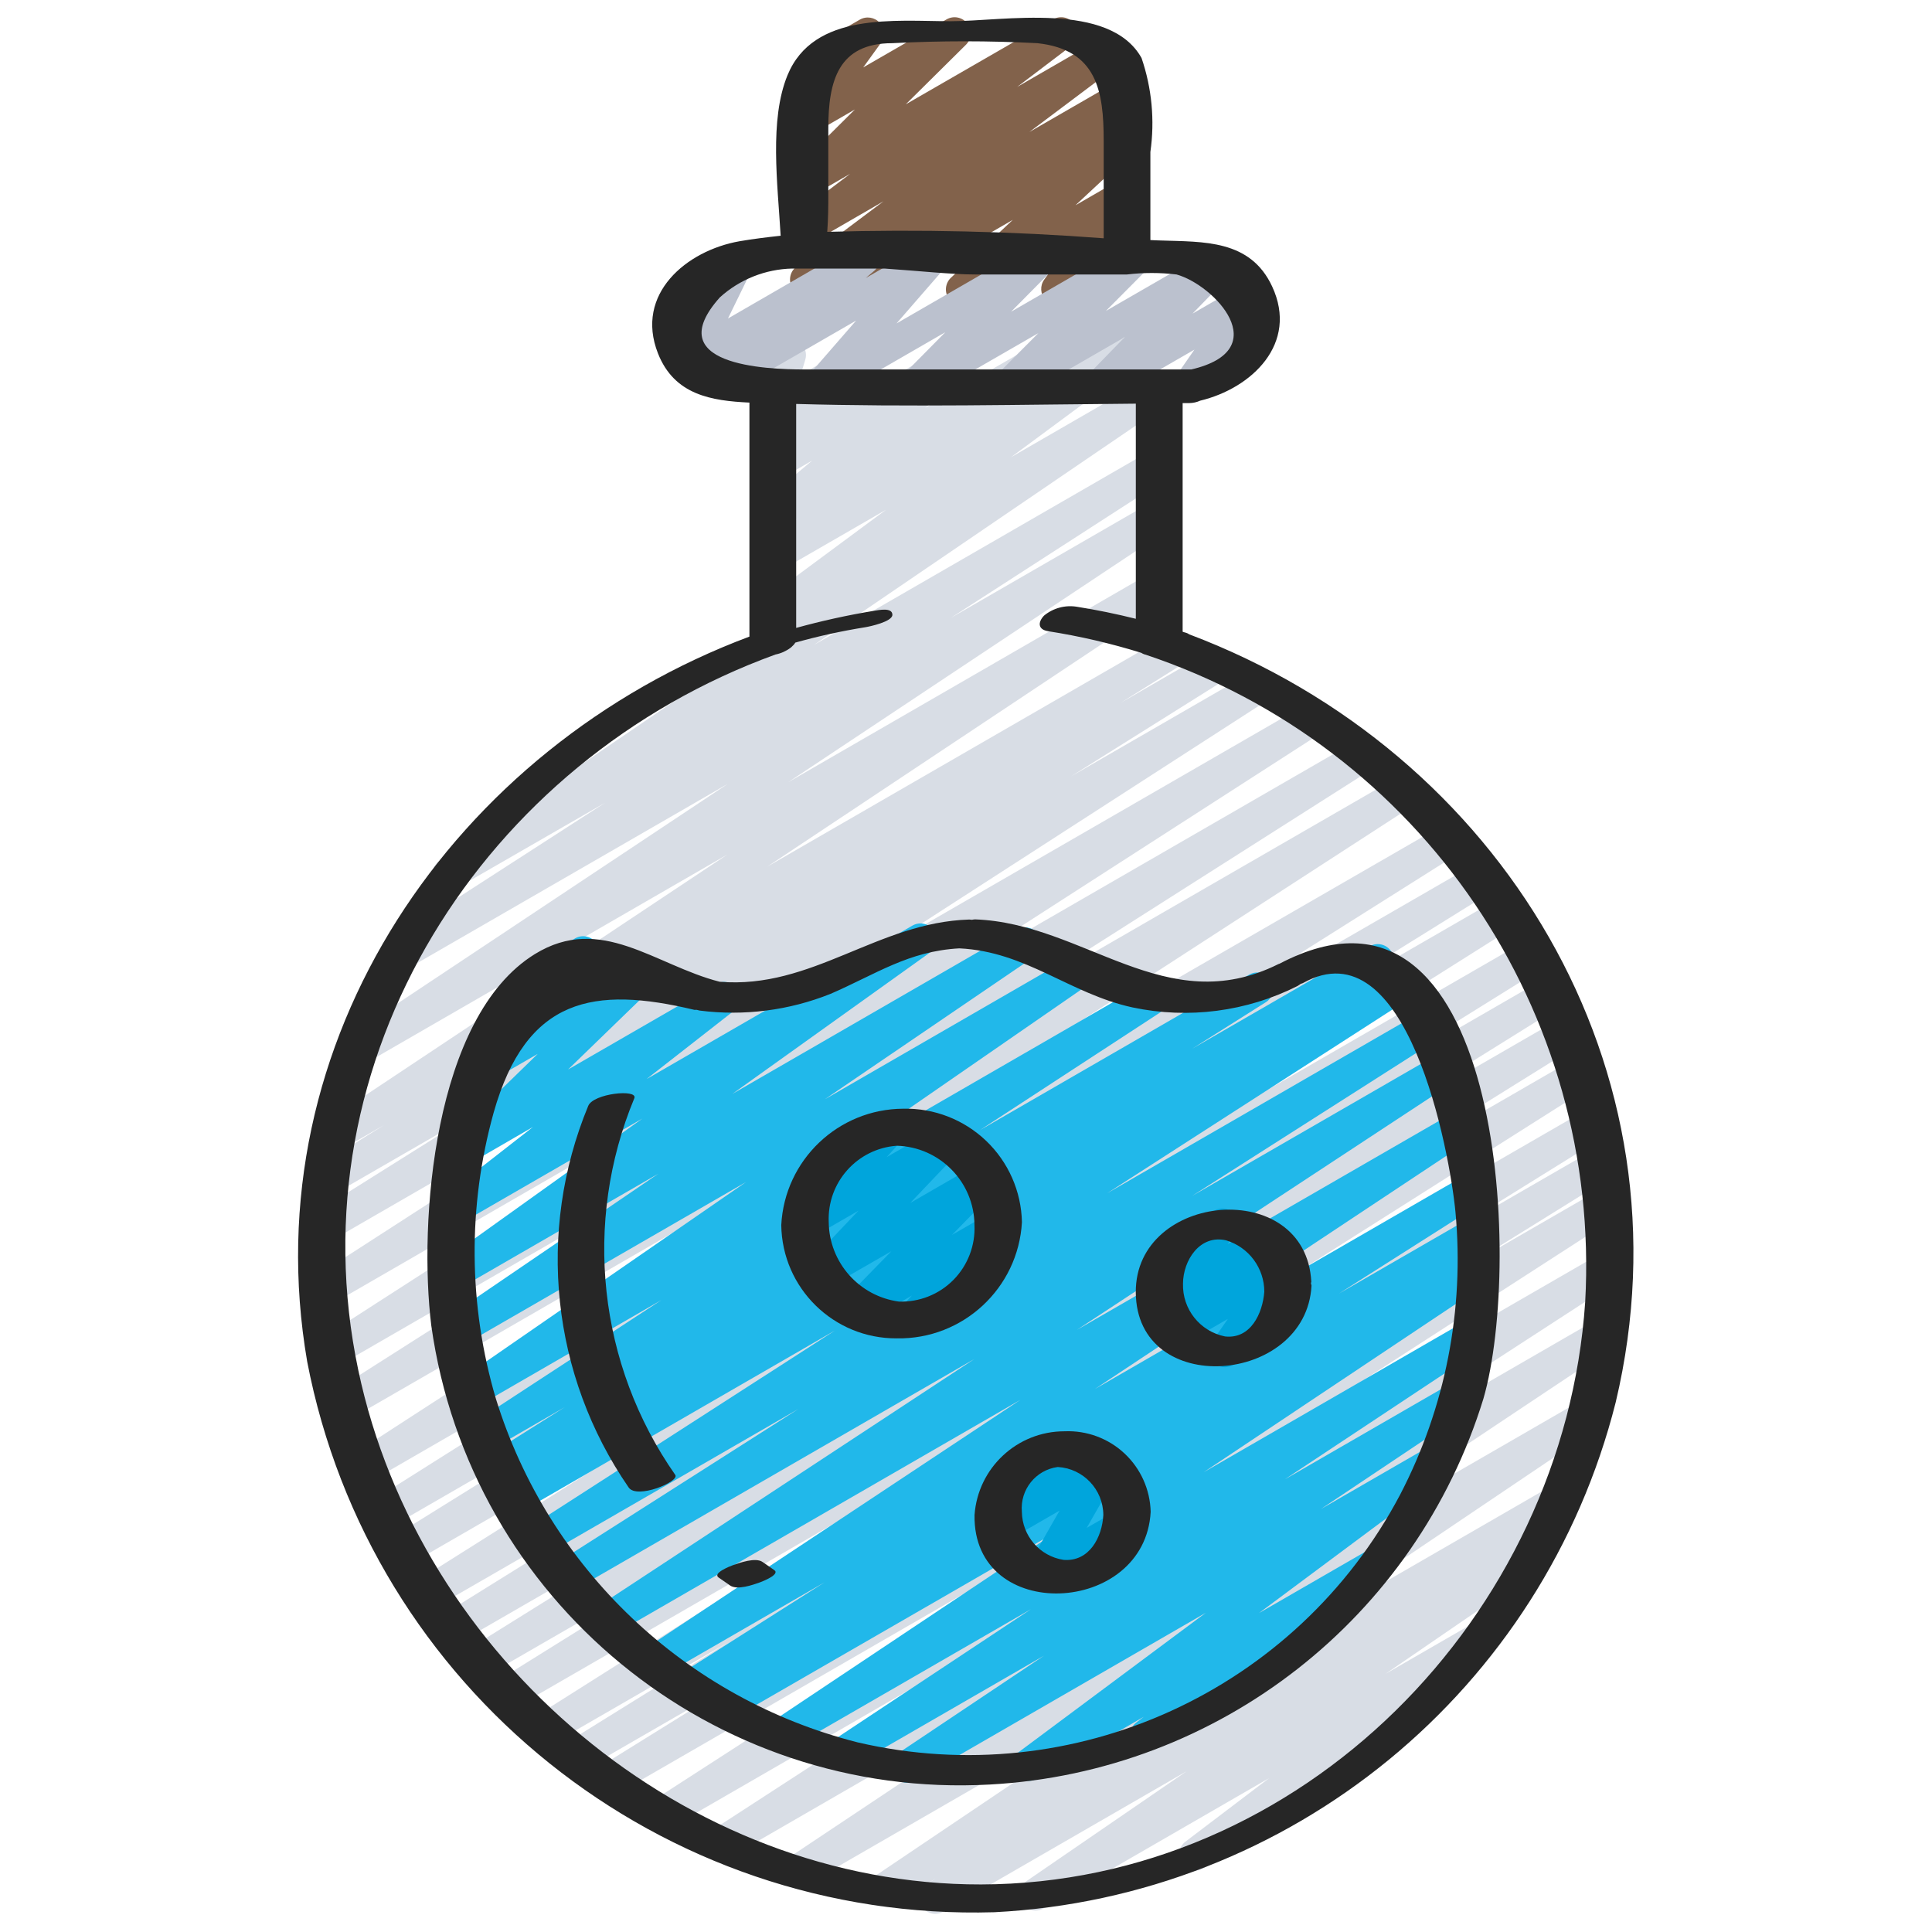 <svg height="512" viewBox="0 0 42 60" width="512" xmlns="http://www.w3.org/2000/svg"><g id="025---Potion-Element" fill="none"><path id="Path" d="m17.705 9.495c-.214-.002-.403-.141-.47-.344-.067-.204.004-.427.175-.556l.82-.6-1.95 1.121c-.229.128-.517.058-.662-.16-.145-.219-.096-.512.112-.672l2.706-2.031-2.157 1.247c-.228.127-.515.057-.659-.16-.144-.217-.098-.509.107-.67l1.673-1.27-1.118.644c-.217.122-.492.066-.643-.133s-.133-.478.043-.655l1.868-1.856-1.271.734c-.204.118-.463.077-.621-.098-.158-.175-.172-.437-.034-.628l.668-.923c-.219-.014-.404-.17-.454-.384-.05-.214.045-.436.235-.547l1.627-.943c.204-.118.463-.077.621.098.158.175.172.437.034.628l-.547.757 2.592-1.494c.217-.122.492-.066.643.133s.133.478-.043.655l-1.87 1.852 4.579-2.64c.228-.129.517-.06.662.158.145.218.098.511-.109.672l-1.673 1.27 2.53-1.461c.229-.128.517-.058.662.16.145.219.096.512-.112.672l-2.701 2.029 2.739-1.58c.229-.129.519-.057.663.163s.093.514-.117.672l-.823.6.3-.171c.221-.13.504-.072.656.134.152.206.124.494-.065.666l-1.921 1.791 1.331-.768c.205-.12.465-.079.624.097.159.176.172.44.031.631l-.75 1.027.1-.059c.155-.099.352-.104.512-.015s.259.26.256.443c-.002.184-.105.351-.268.436l-2.15 1.241c-.204.119-.464.078-.622-.098s-.172-.438-.033-.629l.75-1.028-3.048 1.764c-.221.132-.506.075-.659-.132s-.124-.496.067-.668l1.913-1.789-4.5 2.6c-.076.044-.162.067-.249.066z" fill="#82624b"/><path id="Path" d="m20.053 59.437c-.223 0-.418-.146-.481-.36-.062-.214.024-.443.212-.562l.268-.171-1.4.8c-.233.129-.525.053-.666-.173s-.081-.522.137-.674l9.977-6.723-12.129 7c-.233.131-.528.055-.669-.172-.141-.227-.079-.525.141-.676l12.093-8.06-13.951 8.06c-.235.136-.535.061-.677-.171-.142-.231-.073-.534.154-.681l11.538-7.489-12.794 7.386c-.236.144-.543.07-.688-.166s-.07-.543.166-.688l12.444-8.036-13.573 7.835c-.236.133-.535.054-.675-.179-.139-.233-.067-.534.162-.679l4.3-2.672-4.794 2.767c-.235.126-.528.045-.665-.184-.137-.229-.07-.525.152-.673l4.978-3.091-5.465 3.155c-.235.129-.53.05-.669-.179-.139-.229-.072-.528.152-.676l11.469-7.256-12.059 6.961c-.237.142-.544.065-.686-.172-.142-.237-.065-.544.171-.686l7.69-4.791-8.11 4.682c-.236.13-.532.05-.67-.181-.138-.231-.069-.529.156-.676l8.066-5.026-8.343 4.817c-.237.142-.544.065-.686-.172-.142-.237-.065-.544.172-.686l7.993-4.974-8.24 4.754c-.235.129-.53.05-.669-.179-.139-.229-.072-.528.152-.676l11.994-7.568-12.284 7.093c-.236.13-.532.05-.67-.181-.138-.231-.069-.529.156-.676l7.707-4.793-7.769 4.485c-.235.129-.53.05-.669-.179-.139-.229-.072-.528.152-.676l11.7-7.386-11.831 6.836c-.153.093-.344.098-.501.012-.157-.086-.257-.249-.262-.428-.004-.179.087-.347.24-.44l16.171-10.481-16.237 9.374c-.235.131-.532.053-.671-.177-.14-.23-.072-.529.152-.677l12.1-7.7-11.944 6.898c-.234.129-.529.051-.668-.178-.139-.228-.074-.526.148-.675l13.2-8.5-12.9 7.449c-.236.144-.543.07-.687-.166-.144-.236-.07-.543.165-.688l12.1-7.81-11.564 6.675c-.235.127-.529.047-.667-.182-.138-.229-.071-.526.152-.674l4.805-3.017-4.2 2.424c-.235.127-.529.047-.667-.182-.138-.229-.071-.526.152-.674l1.985-1.241-1.242.717c-.233.131-.528.055-.669-.172-.141-.227-.079-.525.141-.676l12.436-8.273-11.244 6.491c-.233.131-.528.055-.669-.172-.141-.227-.079-.525.141-.676l11.781-7.835-10 5.771c-.234.131-.53.054-.67-.175-.14-.229-.075-.527.148-.677l6.709-4.331-4.627 2.665c-.232.126-.522.05-.662-.173-.14-.223-.083-.517.131-.672l10.971-7.47-.318.183c-.23.135-.525.066-.671-.157s-.092-.521.123-.678l3.783-2.8-3.237 1.867c-.23.134-.525.064-.671-.159-.145-.223-.09-.522.126-.678l1.036-.756-.491.284c-.224.129-.51.065-.658-.147-.148-.212-.11-.502.087-.669l1.514-1.269-.943.543c-.211.122-.479.074-.635-.114s-.153-.46.006-.645l1-1.164-.372.215c-.178.103-.4.086-.561-.041-.161-.127-.228-.34-.168-.536l.241-.807c-.159-.086-.259-.252-.261-.432-.002-.181.093-.349.249-.44l.5-.29c.177-.103.4-.087.561.04s.228.34.169.536l-.143.474 1.834-1.055c.211-.122.479-.074.635.114s.153.46-.006.645l-1 1.165 3.345-1.931c.224-.126.507-.062.655.149s.111.499-.084.666l-1.514 1.271 3.626-2.093c.23-.134.525-.064.671.159.145.223.09.522-.126.678l-1.032.753 2.765-1.6c.23-.135.525-.066.671.157s.092.521-.123.678l-3.783 2.799 4.322-2.495c.233-.131.527-.056.669.17s.081.523-.138.676l-10.971 7.477 10.446-6.028c.235-.134.533-.057.674.174.141.231.073.531-.153.679l-6.715 4.335 6.2-3.578c.234-.139.536-.065.68.166s.076.535-.152.683l-11.783 7.835 11.256-6.5c.234-.139.536-.065.68.166s.076.535-.152.683l-12.434 8.273 12.445-7.185c.236-.136.538-.058.678.176.14.234.068.537-.163.681l-1.984 1.24 2.744-1.584c.236-.136.538-.058.678.176.14.234.068.537-.163.681l-4.8 3.011 5.654-3.264c.234-.127.526-.048.665.179.139.227.076.523-.144.673l-12.11 7.816 13.271-7.66c.234-.129.529-.051.668.178.139.228.074.526-.148.675l-13.2 8.5 14.243-8.223c.236-.143.544-.068.687.168s.068.544-.168.687l-12.09 7.69 12.888-7.439c.234-.131.53-.054.67.175s.075.527-.148.677l-16.177 10.486 17.035-9.83c.235-.129.53-.05.669.179.139.229.072.528-.152.676l-11.706 7.383 12.199-7.038c.236-.13.532-.05.67.181.138.231.069.529-.156.676l-7.684 4.776 7.863-4.54c.235-.129.53-.05.669.179.139.229.072.528-.152.676l-12 7.572 12.314-7.109c.236-.13.532-.05.67.181.138.231.069.529-.156.676l-7.988 4.972 8-4.621c.236-.13.532-.05.67.181.138.231.069.529-.156.676l-8.053 5.018 8.061-4.654c.236-.136.538-.058.678.176.14.234.068.537-.163.681l-7.708 4.8 7.605-4.391c.153-.093.344-.096.5-.01.157.086.255.249.259.428.004.179-.088.346-.241.438l-11.457 7.258 11.335-6.544c.236-.13.532-.05.67.181.138.231.069.529-.156.676l-4.989 3.1 4.711-2.72c.236-.13.532-.05.67.181.138.231.069.529-.156.676l-4.313 2.678 3.905-2.254c.235-.134.533-.057.674.174.141.231.073.531-.153.679l-12.439 8.03 12.014-6.936c.235-.136.535-.061.677.171.142.231.073.534-.154.681l-11.526 7.483 10.831-6.254c.234-.133.53-.057.672.171s.078.528-.145.678l-12.1 8.066 11.087-6.4c.234-.146.543-.075.689.159.146.234.075.543-.159.689l-9.974 6.724 8.58-4.953c.236-.143.544-.068.687.168.143.236.068.544-.168.687l-1.015.647c.193-.026.383.064.484.23.143.227.082.526-.139.678l-4.985 3.418 2.805-1.619c.228-.13.518-.061.664.158.145.219.097.513-.112.673l-3.687 2.794c.186.063.318.229.337.424.02.195-.077.384-.246.482l-5.425 3.132c-.228.13-.518.061-.664-.158-.145-.219-.097-.513.112-.673l2.6-1.974-7.014 4.051c-.232.128-.523.053-.664-.171s-.084-.519.131-.673l4.981-3.418-7.548 4.357c-.075.044-.16.067-.247.068z" fill="#d8dde5"/><path id="Path" d="m22.335 12.471c-.202 0-.385-.121-.463-.308-.078-.187-.035-.402.108-.545l1.269-1.274-3.568 2.056c-.217.125-.492.071-.645-.127-.153-.198-.136-.478.039-.657l1.284-1.3-3.609 2.084c-.211.12-.478.071-.633-.116s-.152-.459.006-.644l1.465-1.685-3.949 2.28c-.224.129-.509.067-.658-.144-.149-.211-.113-.501.083-.669l.259-.22-.634.365c-.19.11-.43.083-.591-.067-.161-.15-.205-.388-.109-.585l.793-1.615-.209.12c-.237.124-.531.039-.665-.193-.134-.232-.061-.528.165-.672l1.627-.94c.191-.111.431-.084.592.067.161.15.205.389.108.586l-.792 1.623 3.965-2.291c.224-.127.507-.064.656.146.148.21.113.499-.082.667l-.258.22 1.791-1.033c.211-.12.478-.071.633.116s.152.459-.006.644l-1.465 1.685 4.235-2.445c.217-.125.492-.071.645.127.153.198.136.478-.039.657l-1.283 1.297 3.608-2.081c.216-.118.486-.06.636.136.15.196.134.471-.036.649l-1.263 1.271 3.2-1.846c.216-.123.49-.069.642.127s.138.475-.034.654l-1.117 1.148 1.5-.864c.203-.116.459-.077.617.095.158.172.176.43.043.623l-.6.861c.242-.061.492.065.586.296s.004.496-.212.621l-1.788 1.029c-.202.116-.458.077-.617-.095-.158-.172-.177-.43-.044-.622l.573-.825-2.672 1.542c-.216.125-.491.071-.644-.126s-.138-.476.035-.655l1.117-1.149-3.345 1.93c-.075.046-.162.07-.25.071z" fill="#bbc1ce"/><path id="Path" d="m19.172 55.364c-.22 0-.415-.144-.479-.355s.018-.439.201-.561l4.527-3.028-5.99 3.458c-.235.146-.543.073-.689-.162s-.073-.543.162-.689l6.111-4.051-7.469 4.311c-.234.133-.53.057-.672-.171s-.078-.528.145-.678l8.822-5.887-10.228 5.9c-.232.108-.508.024-.64-.195-.132-.219-.077-.503.127-.657l.418-.262-.842.485c-.235.131-.532.053-.671-.177-.14-.23-.072-.529.152-.677l4.453-2.829-5.063 2.923c-.234.136-.534.061-.676-.169s-.076-.532.15-.681l11.668-7.738-12.6 7.273c-.235.141-.539.066-.682-.166-.144-.233-.073-.538.157-.685l11.7-7.693-12.45 7.188c-.153.093-.343.097-.5.011-.157-.086-.256-.249-.26-.427s.088-.346.24-.438l7.5-4.779-7.772 4.487c-.234.127-.526.048-.665-.179-.139-.227-.076-.523.144-.673l9.433-6.075-9.746 5.627c-.236.13-.532.05-.67-.181-.138-.231-.069-.529.156-.676l.6-.376-.509.288c-.236.143-.544.067-.686-.17-.143-.236-.067-.544.169-.686l2.292-1.444-2.225 1.284c-.234.129-.527.051-.667-.176-.14-.227-.076-.524.144-.675l5.749-3.759-5.642 3.261c-.232.135-.53.063-.674-.164-.144-.227-.083-.527.139-.68l8.807-6.083-8.7 5.021c-.233.135-.531.062-.674-.166-.143-.228-.08-.528.142-.68l6.506-4.432-6.095 3.519c-.231.13-.523.058-.666-.164-.144-.223-.089-.518.125-.675l6.139-4.392-5.56 3.21c-.227.128-.514.061-.66-.155s-.101-.508.102-.671l2.721-2.123-1.9 1.1c-.219.13-.5.075-.654-.128s-.131-.488.054-.664l2.648-2.578-1.251.722c-.21.122-.478.075-.634-.112s-.155-.458.002-.644l1.446-1.709c-.173-.075-.289-.241-.301-.429-.011-.188.085-.367.248-.462l1.652-.954c.21-.121.477-.073.632.113.156.186.155.457-0.0.642l-1.062 1.256 2.262-1.3c.219-.13.5-.075.654.128s.131.488-.054.664l-2.651 2.57 4.6-2.655c.227-.128.514-.061.66.155.146.216.101.508-.102.671l-2.723 2.128 8.264-4.771c.231-.13.523-.058.666.164.144.223.089.518-.125.675l-6.137 4.39 8.843-5.106c.233-.131.527-.056.669.17s.081.523-.138.676l-6.504 4.428 7.757-4.479c.232-.131.526-.057.668.168.142.225.083.522-.134.676l-8.8 6.082 10.562-6.1c.235-.136.535-.061.677.171.142.231.073.534-.154.681l-5.761 3.761 8.357-4.825c.236-.143.544-.067.686.17s.067.544-.17.686l-2.281 1.44 5.524-3.188c.236-.13.532-.05.67.181.138.231.069.529-.156.676l-.6.373.84-.484c.234-.124.523-.044.661.181s.076.519-.141.671l-9.438 6.078 9.616-5.55c.234-.127.527-.048.666.18.138.228.073.524-.148.674l-7.5 4.782 7.6-4.386c.234-.131.529-.054.669.174.141.228.077.526-.144.676l-11.695 7.691 11.7-6.753c.233-.129.526-.052.667.174.14.226.078.523-.141.675l-11.669 7.742 11.516-6.65c.236-.143.544-.068.687.168s.068.544-.168.687l-4.456 2.831 4.065-2.347c.237-.142.544-.066.686.171s.066.544-.171.686l-.448.281c.236-.109.517-.019.645.208s.06.514-.155.66l-8.824 5.89 8.1-4.677c.234-.135.533-.06.675.169.143.23.077.531-.148.681l-6.11 4.05 5.127-2.96c.234-.146.543-.074.689.16.146.234.074.543-.16.689l-4.532 3.031 3.329-1.922c.229-.133.523-.064.669.157.146.222.093.519-.12.677l-5.8 4.318 3.313-1.912c.229-.129.519-.059.663.16.145.219.095.513-.114.673l-2.482 1.85c.047.037.086.082.118.133.138.239.056.545-.183.683l-4.571 2.639c-.229.129-.519.059-.663-.16-.145-.219-.095-.513.114-.673l.229-.172-3.326 1.922c-.229.133-.523.064-.669-.157-.146-.222-.093-.519.12-.677l5.8-4.318-9.029 5.213c-.076.043-.162.065-.25.064z" fill="#21b8ea"/><path id="Path" d="m19.389 41.393c-.199 0-.379-.118-.459-.3-.08-.182-.044-.394.092-.54l.3-.319-1.406.812c-.216.123-.49.069-.643-.128-.153-.197-.137-.475.036-.654l1.373-1.405-1.912 1.1c-.215.124-.489.072-.643-.123s-.141-.474.03-.654l1.502-1.582-1.371.791c-.213.123-.484.072-.638-.119-.155-.191-.147-.466.017-.649l.842-.933c-.111-.039-.204-.117-.262-.219-.138-.239-.056-.545.183-.683l1.937-1.118c.213-.121.482-.071.636.12.154.19.148.464-.015.647l-.453.5 1.628-.937c.215-.123.488-.07.641.125.153.195.141.472-.029.652l-1.506 1.582 2.059-1.188c.216-.125.491-.071.645.126.153.197.138.477-.037.656l-1.372 1.4 1.127-.65c.214-.123.485-.071.639.122.154.193.144.469-.022.65l-.782.842c.17.078.283.244.292.431.009.187-.088.363-.25.457l-1.929 1.114c-.075.047-.162.072-.25.074z" fill="#00a5dc"/><path id="Path" d="m23.4 49.309c-.178-0-.343-.095-.432-.249s-.09-.344-.002-.499l.94-1.648-1.526.881c-.208.12-.471.075-.628-.106-.157-.181-.163-.448-.015-.636l.463-.586c-.129-.033-.239-.118-.305-.234-.138-.239-.056-.544.182-.682l1.637-.945c.208-.12.471-.075.628.106.157.181.163.449.015.637l-.219.277.868-.5c.194-.114.441-.082.6.078.159.159.193.404.083.6l-.941 1.647.871-.5c.155-.099.352-.104.512-.015.16.09.259.26.256.443s-.105.351-.268.436l-2.471 1.427c-.075.044-.161.067-.248.067z" fill="#00a5dc"/><path id="Path" d="m29.048 42.46c-.186-0-.356-.103-.442-.268-.086-.165-.074-.363.031-.516l.495-.716-1.3.751c-.217.123-.491.068-.643-.129-.152-.197-.136-.477.038-.655l.09-.092c-.21.085-.451.018-.587-.163s-.134-.431.006-.609l.467-.595c-.198-.049-.346-.214-.374-.416-.028-.202.069-.401.245-.502l1.636-.95c.208-.121.472-.077.629.104s.164.449.015.638l-.234.3.89-.514c.217-.123.491-.068.643.129.152.197.136.477-.038.655l-.078.079.025-.014c.202-.116.458-.077.617.095.158.172.177.43.044.622l-.572.825c.186-.009.362.088.453.25.138.239.057.545-.182.683l-1.624.938c-.076.045-.162.069-.25.07z" fill="#00a5dc"/><g fill="#262626"><path id="Shape" d="m.54 42.286c1.957 10.161 10.994 17.404 21.338 17.1 9.214-.467 17.045-6.894 19.3-15.84 2.46-10.364-3.582-20.2-13.248-23.847-.026-.02-.056-.035-.087-.045-.028-.009-.057-.015-.085-.024l-.03-.012v-7.1h.208c.116-.001.231-.027.337-.075 1.6-.384 3.06-1.772 2.235-3.546-.68-1.463-2.132-1.383-3.477-1.429-.1 0-.2-.009-.305-.013v-2.736c.14-.981.046-1.981-.275-2.919-.991-1.768-4.288-1.141-5.924-1.141-1.724 0-4.263-.3-5.073 1.683-.564 1.382-.306 3.352-.21 4.979-.432.047-.862.1-1.277.171-1.645.288-3.26 1.635-2.534 3.481.511 1.3 1.671 1.474 2.841 1.53v7.267c-9.139 3.421-15.455 12.536-13.734 22.516zm25.734-23.069c-.6-.149-1.21-.276-1.827-.373-.365-.061-.739.039-1.024.275-.191.2-.2.432.13.484.977.153 1.942.377 2.887.67.035.022.073.04.112.053h.009c8.574 2.852 14.175 11.094 13.668 20.116-.659 9.758-8.804 18.058-18.762 18.081-9.178.018-17.451-7.027-19.339-15.966-2.045-9.685 3.9-18.944 12.956-22.231.17-.034.33-.105.468-.209.02-.015.038-.031.054-.05.024-.02.045-.043.064-.067.011-.013.02-.028.028-.043.712-.2 1.434-.359 2.164-.476.151-.024.851-.174.852-.387 0-.24-.425-.147-.576-.124-.813.134-1.618.311-2.412.53v-6.955c3.508.1 7.035.019 10.548-.009zm-9.55-12.947v-2.283c0-1.475.31-2.646 1.987-2.646 1.501-.078 3.006-.078 4.507 0 1.851.2 2.058 1.494 2.058 3.034v3.025c-2.856-.216-5.722-.283-8.585-.2.03-.4.033-.875.033-.93zm-3.367 2.964c.616-.557 1.412-.875 2.243-.894h2.87c1.076.074 2.092.184 2.814.184h4.716c.511-.061 1.028-.061 1.539 0 1.17.325 3.082 2.338.457 2.95h-11.996c-1.25.001-4.523-.137-2.643-2.24z"/><path id="Shape" d="m13.348 30.489c-2.011-.516-3.687-2.121-5.736-.86-3.159 1.946-3.612 8.339-3.218 11.539 1.201 8.536 8.74 14.73 17.347 14.252 7.114-.39 13.231-5.171 15.327-11.98 1.242-4.281.566-17.125-6.328-13.513-.012.006-.025.007-.037.013-3.5 1.75-6.018-1.265-9.421-1.388-.034.002-.067.006-.1.013-.03 0-.05-.009-.083-.008-2.853.087-4.875 2.171-7.751 1.932zm17.95.13c.033-.019.064-.04.094-.063.023-.007.046-.015.068-.024 3.249-1.823 4.562 5.227 4.741 7.112.282 3.031-.315 6.078-1.721 8.778-3.216 6.089-10.132 9.247-16.84 7.69-5.352-1.354-9.611-5.399-11.24-10.674-.856-2.897-.88-5.976-.069-8.886 1.014-3.585 3.124-3.935 6.234-3.19.024.002.049.002.073 0 .029.009.06.017.09.022 1.377.176 2.776-.003 4.065-.519 1.406-.608 2.417-1.327 4-1.413 2.083.1 3.423 1.409 5.381 1.835 1.735.366 3.543.131 5.126-.668z"/><path id="Shape" d="m19.054 34.432c-2.022.007-3.687 1.593-3.791 3.613.026 1.96 1.629 3.532 3.589 3.519 2.054.036 3.77-1.558 3.885-3.609-.02-.956-.42-1.865-1.111-2.525s-1.616-1.02-2.572-.998zm-.139 5.99c-1.237-.169-2.164-1.218-2.178-2.467-.054-1.233.884-2.285 2.115-2.373 1.336.038 2.402 1.127 2.411 2.463.029.634-.208 1.251-.653 1.703-.446.451-1.06.696-1.695.674z"/><path id="Shape" d="m21.265 47.05c-.057 3.393 5.3 3.133 5.47-.1-.017-.689-.31-1.342-.813-1.812s-1.175-.718-1.863-.688c-1.469-.001-2.689 1.135-2.794 2.6zm2.583-1.491c.792.044 1.413.697 1.417 1.491-.037.687-.433 1.458-1.237 1.393-.738-.115-1.284-.746-1.293-1.493-.06-.686.43-1.299 1.113-1.391z"/><path id="Shape" d="m31.73 39.93c0-.029-.014-.047-.017-.073s.012-.033.011-.051c-.175-3.263-5.467-2.791-5.451.326.017 3.3 5.291 2.883 5.457-.202zm-2.651-1.41c.705.213 1.187.864 1.185 1.6-.053.669-.423 1.471-1.218 1.385-.778-.155-1.331-.849-1.307-1.642.005-.725.525-1.531 1.34-1.343z"/><path id="Path" d="m10.7 34.106c.116-.293-1.278-.151-1.433.241-1.616 3.907-1.143 8.366 1.256 11.847.254.376 1.589-.181 1.449-.388-2.395-3.426-2.875-7.839-1.272-11.7z"/><path id="Path" d="m14.684 48.51c-.216-.154-.709.022-.928.1-.08.029-.632.244-.441.38.12.085.24.169.361.25.223.151.705-.02.929-.1.076-.027.635-.248.44-.38-.121-.082-.241-.165-.361-.25z"/></g></g></svg>